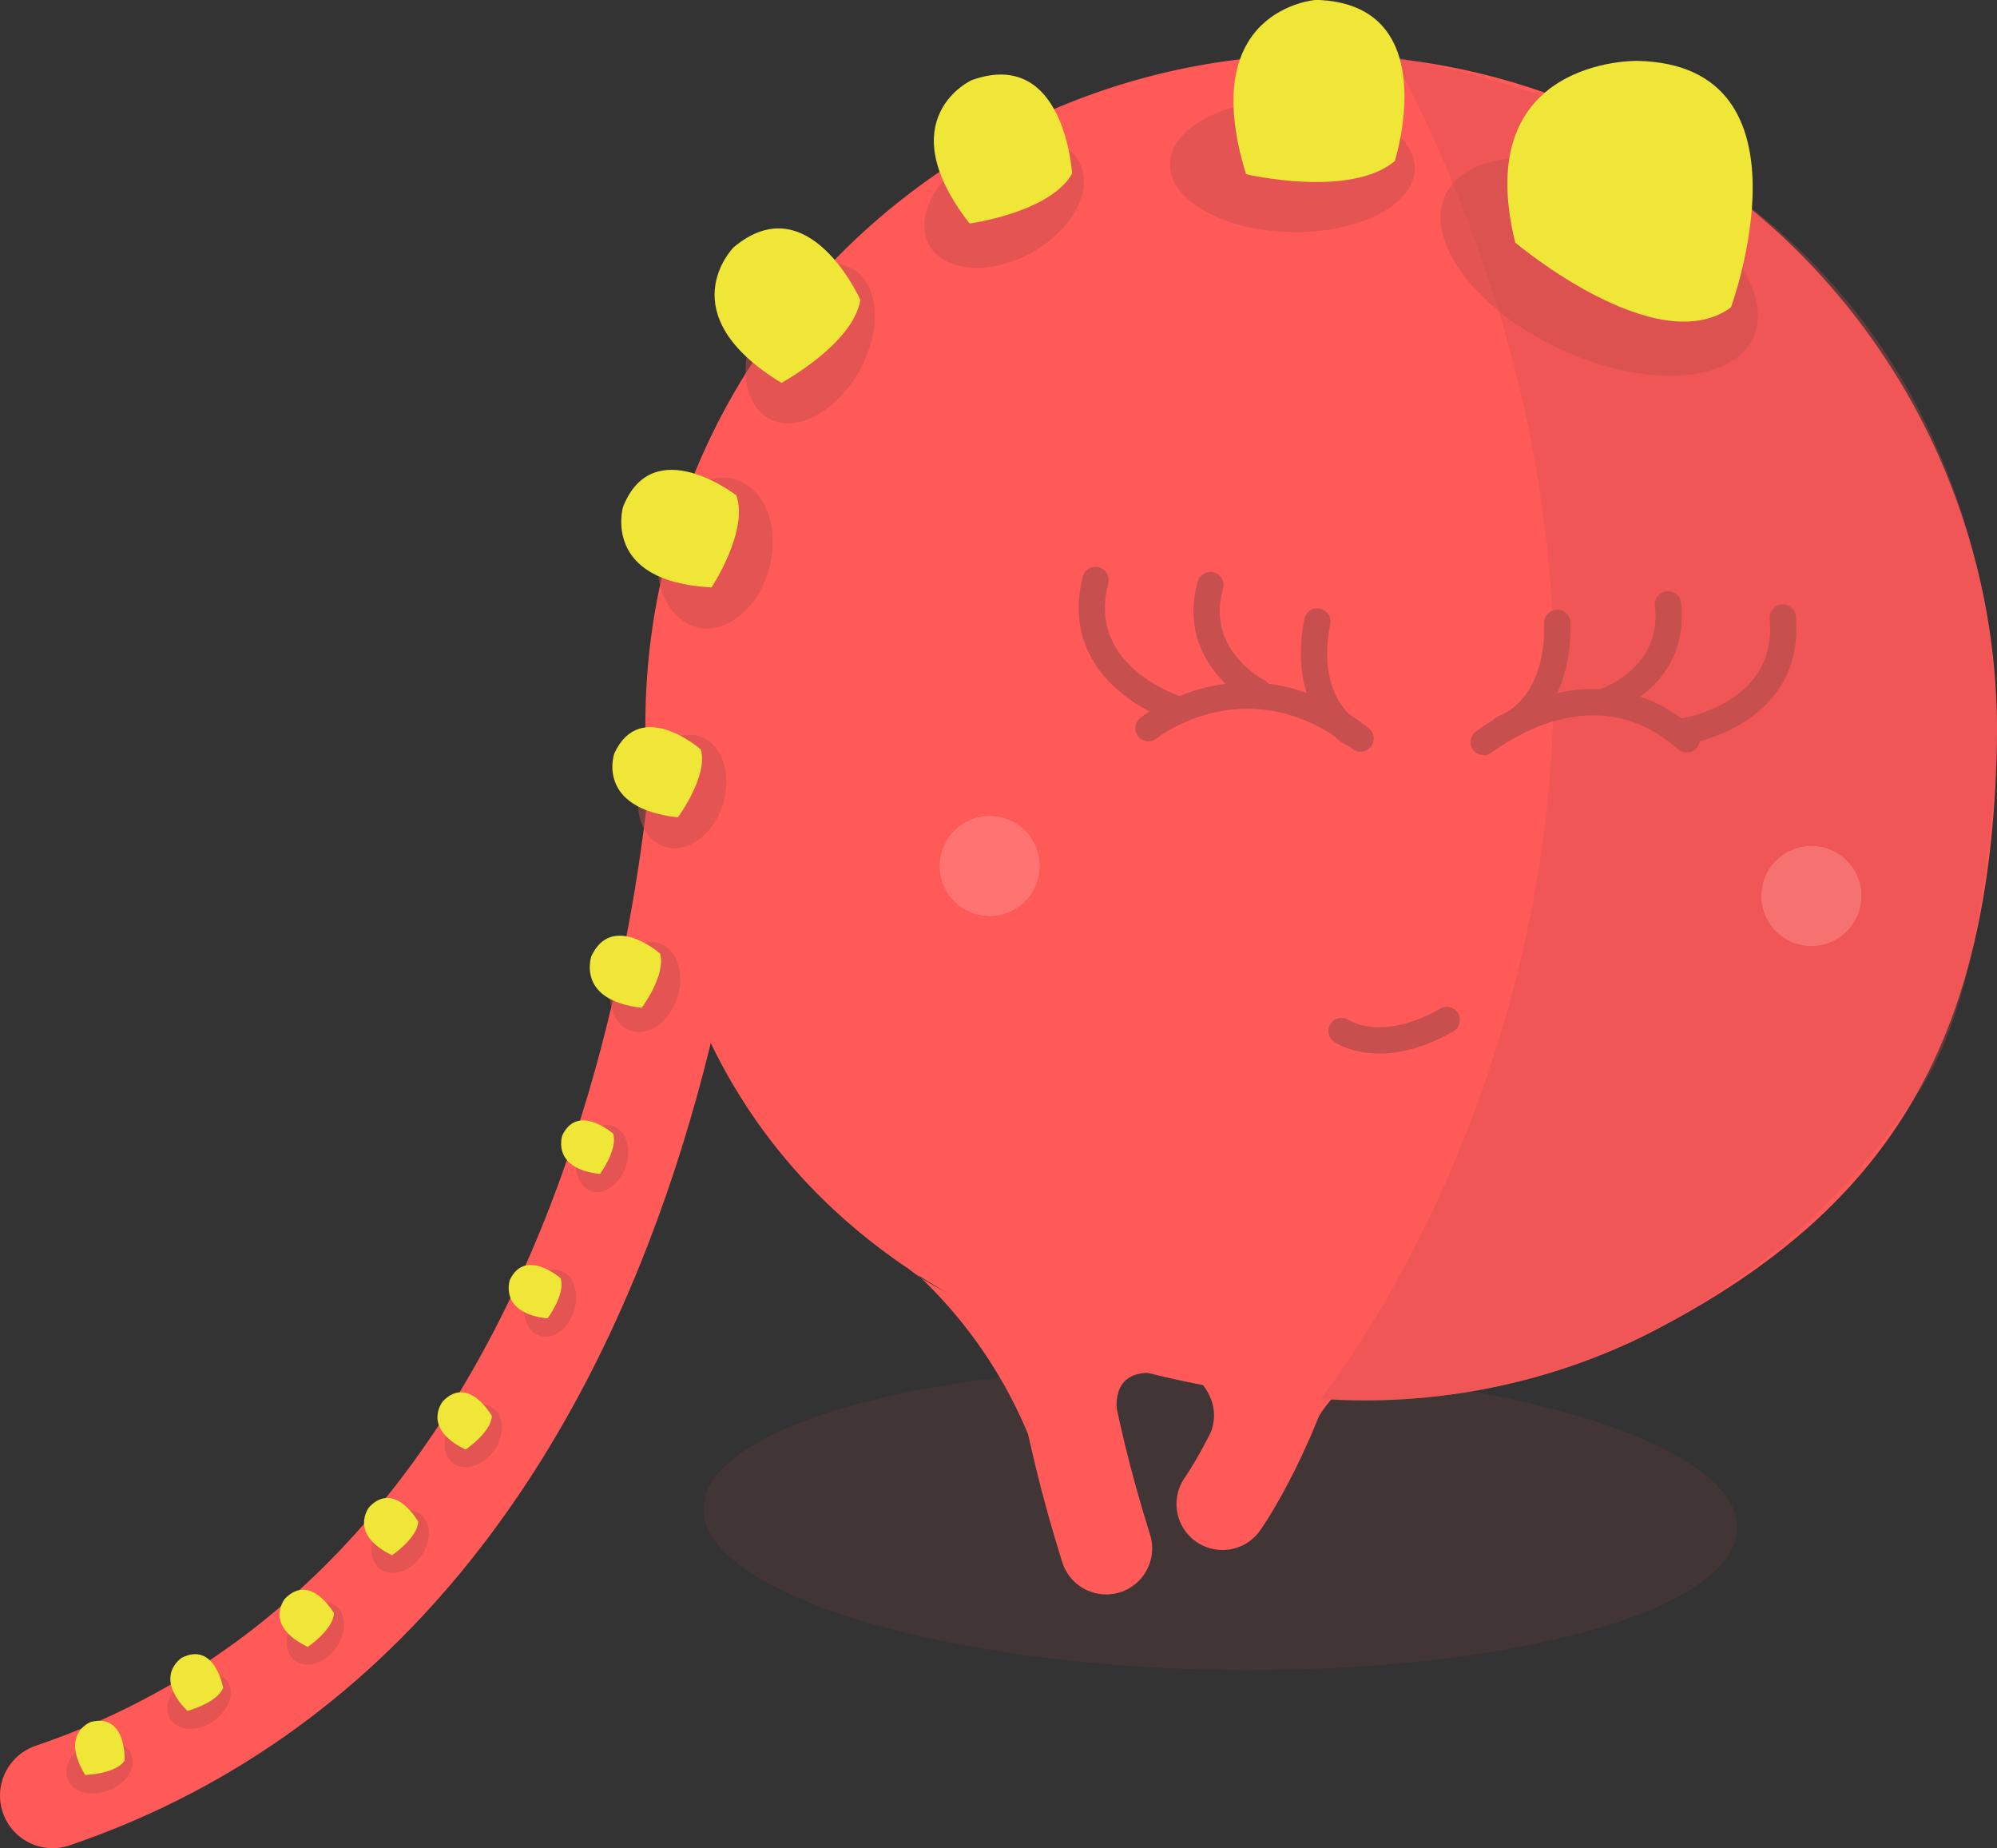 <svg xmlns="http://www.w3.org/2000/svg" viewBox="0 0 151.92 140.57"><rect x="0" y="0" width="151.92" height="140.57" fill="#333333" stroke="none"/><defs><style>.cls-1{fill:#c74f4e;opacity:0.1;}.cls-2,.cls-4,.cls-8{fill:none;stroke-linecap:round;stroke-linejoin:round;}.cls-2,.cls-4{stroke:#ff5a58;}.cls-2{stroke-width:7px;}.cls-11,.cls-3{fill:#ff5a58;}.cls-4{stroke-width:8px;}.cls-5,.cls-7{fill:#c84e4d;}.cls-5{opacity:0.5;}.cls-6{fill:#efe637;}.cls-7{opacity:0.3;}.cls-8{stroke:#c74f4e;stroke-width:2px;}.cls-9{opacity:0.4;}.cls-10{fill:#fff;}.cls-11{opacity:0.6;}</style></defs><g id="Layer_2" data-name="Layer 2"><g id="Calque_1" data-name="Calque 1"><path class="cls-1" d="M132.16,116.26C132,122.61,114.32,127.39,92.6,127s-39.22-6-39.09-12.31S71.35,103.51,93.07,104,132.29,109.91,132.16,116.26Z"/><path class="cls-2" d="M86.72,52.77s-14.8,26.16-2.57,65"/><path class="cls-3" d="M85.42,109.3s-2.38-6,3.5-4.7c0,0-18.58-5.67-20.25-8.67a35.17,35.17,0,0,1,10.25,15Z"/><path class="cls-2" d="M96.16,59.45C109.25,91.6,93,114.39,93,114.39"/><path class="cls-3" d="M90.29,104.18s3.44,2.19,1.44,5.56l7.81-.44a9.82,9.82,0,0,1,6.13-5.75A65.76,65.76,0,0,1,90.29,104.18Z"/><path class="cls-3" d="M49.1,54.5c.34-28.39,24.07-50.93,52.46-50.34a51.42,51.42,0,0,1,50.35,52.46c-.47,22.44-8,35.53-27,45.06a48.22,48.22,0,0,1-24.42,4.71S48.47,105.82,49.1,54.5Z"/><path class="cls-4" d="M53.91,51.76s-.51,68-49.91,84.81"/><path class="cls-5" d="M50.13,71.73c1.36.43,2,2.28,1.41,4.12s-2.16,3-3.52,2.57-2-2.27-1.41-4.12S48.77,71.3,50.13,71.73Z"/><path class="cls-6" d="M48.82,76.65s1.87-2.5,1.39-4.13c0,0-3.65-3.19-5.23.22C45,72.74,43.79,76.08,48.82,76.65Z"/><path class="cls-5" d="M46.61,85.63c1,.32,1.48,1.7,1,3.07s-1.6,2.22-2.61,1.9-1.48-1.69-1-3.06S45.6,85.32,46.61,85.63Z"/><path class="cls-6" d="M45.64,89.29s1.39-1.86,1-3.07c0,0-2.71-2.37-3.88.17C42.79,86.39,41.9,88.87,45.64,89.29Z"/><path class="cls-5" d="M42.62,96.63c1,.32,1.49,1.69,1.05,3.07s-1.6,2.22-2.61,1.9S39.58,99.91,40,98.54,41.61,96.31,42.62,96.63Z"/><path class="cls-6" d="M41.65,100.28s1.39-1.85,1-3.06c0,0-2.71-2.37-3.88.16C38.8,97.38,37.91,99.86,41.65,100.28Z"/><path class="cls-5" d="M37.56,107.13c.84.64.83,2.09,0,3.24s-2.25,1.56-3.1.92-.83-2.08,0-3.23S36.71,106.49,37.56,107.13Z"/><path class="cls-6" d="M35.42,110.25s1.93-1.29,2-2.55c0,0-1.76-3.14-3.71-1.14C33.7,106.56,32,108.61,35.42,110.25Z"/><path class="cls-5" d="M32,115.17c.84.64.83,2.09,0,3.24s-2.25,1.56-3.1.92-.83-2.09,0-3.24S31.11,114.53,32,115.17Z"/><path class="cls-6" d="M29.82,118.29s1.93-1.29,2-2.55c0,0-1.76-3.14-3.71-1.14C28.1,114.6,26.44,116.64,29.82,118.29Z"/><path class="cls-5" d="M25.54,122.14c.85.64.83,2.09,0,3.24s-2.26,1.57-3.1.93-.84-2.09,0-3.24S24.69,121.51,25.54,122.14Z"/><path class="cls-6" d="M23.41,125.26s1.92-1.28,2-2.55c0,0-1.76-3.13-3.72-1.13C21.68,121.58,20,123.62,23.41,125.26Z"/><path class="cls-5" d="M17.3,127.88c.59.88.1,2.24-1.09,3.05s-2.64.74-3.23-.14-.11-2.25,1.08-3S16.7,127,17.3,127.88Z"/><path class="cls-6" d="M14.26,130.13s2.24-.59,2.72-1.76c0,0-.64-3.54-3.14-2.29C13.84,126.08,11.6,127.47,14.26,130.13Z"/><path class="cls-5" d="M10,133.47c.38,1-.41,2.21-1.76,2.72s-2.74.12-3.11-.88.41-2.21,1.75-2.72S9.58,132.48,10,133.47Z"/><path class="cls-6" d="M6.48,135s2.31-.06,3-1.09c0,0,.18-3.6-2.54-2.95C7,130.93,4.5,131.77,6.48,135Z"/><path class="cls-7" d="M105.9,4.32c51,9.38,45.87,55.28,45.87,55.28-.88,10.49-2.47,18.63-6,23.72-18.36,26.61-45.31,23.07-45.31,23.07s34.95-43,6.77-99.7"/><path class="cls-8" d="M112.87,56.44c2.38-1.74,9.15-5.75,15.45-.21"/><path class="cls-8" d="M87.37,55.38s7.5-6.06,16.13.79"/><path class="cls-8" d="M114.4,55.38s4.21-1.3,4.07-8"/><path class="cls-8" d="M122,53.38s5.54-1.77,4.89-7.42"/><path class="cls-8" d="M127.91,55.66s8.39-1.15,7.71-8.69"/><path class="cls-8" d="M102.94,55.82s-4-2-2.73-8.55"/><path class="cls-8" d="M95.72,52.62S90.53,50,92.08,44.5"/><path class="cls-8" d="M89.55,53.93s-8.09-2.49-6.21-9.82"/><g class="cls-9"><path class="cls-10" d="M79.08,65.94a3.79,3.79,0,1,1-3.71-3.86A3.79,3.79,0,0,1,79.08,65.94Z"/><path class="cls-11" d="M79.08,65.94a3.79,3.79,0,1,1-3.71-3.86A3.79,3.79,0,0,1,79.08,65.94Z"/></g><g class="cls-9"><path class="cls-10" d="M141.59,68.23a3.79,3.79,0,1,1-3.71-3.87A3.78,3.78,0,0,1,141.59,68.23Z"/><path class="cls-11" d="M141.59,68.23a3.79,3.79,0,1,1-3.71-3.87A3.78,3.78,0,0,1,141.59,68.23Z"/></g><path class="cls-5" d="M107.63,12.86c-.07,2.77-4.3,4.91-9.45,4.79S88.9,15.19,89,12.42s4.3-4.92,9.45-4.8S107.69,10.09,107.63,12.86Z"/><path class="cls-6" d="M94.79,13.25s7.91,1.86,11.32-1c0,0,3.83-12-6-12.26C100.12,0,90.91.62,94.79,13.25Z"/><path class="cls-5" d="M82.09,12.31c1.15,2.07-.48,5.16-3.63,6.91s-6.64,1.48-7.78-.59.47-5.17,3.63-6.91S80.94,10.24,82.09,12.31Z"/><path class="cls-5" d="M64.83,20.43c2.06,1.16,2.3,4.65.54,7.79S60.5,33,58.44,31.8,56.13,27.16,57.9,24,62.76,19.27,64.83,20.43Z"/><path class="cls-5" d="M55.81,36.43c2.3.58,3.52,3.57,2.74,6.68S55.27,48.28,53,47.7,49.46,44.13,50.24,41,53.52,35.85,55.81,36.43Z"/><path class="cls-6" d="M73.76,17s6.15-.84,7.8-3.8c0,0-.56-9.63-7.62-7.11C73.94,6.07,67.54,9,73.76,17Z"/><path class="cls-6" d="M59.45,29.12s5.45-2.95,6-6.31c0,0-3.92-8.81-9.64-4C55.77,18.85,50.82,23.87,59.45,29.12Z"/><path class="cls-6" d="M54.13,44.68s2.84-4.3,1.89-7c0,0-6.34-4.92-8.63.89C47.39,38.61,45.75,44.24,54.13,44.68Z"/><path class="cls-5" d="M53.21,56c1.71.54,2.51,2.86,1.78,5.18s-2.71,3.77-4.43,3.23-2.5-2.86-1.77-5.18S51.5,55.45,53.21,56Z"/><path class="cls-6" d="M51.57,62.17S53.91,59,53.31,57c0,0-4.58-4-6.57.29C46.74,57.27,45.24,61.46,51.57,62.17Z"/><path class="cls-5" d="M133.36,25.69c-1.61,3.47-8.15,3.87-14.62.88s-10.4-8.23-8.8-11.7S118.09,11,124.56,14,135,22.21,133.36,25.69Z"/><path class="cls-6" d="M115.27,18.45s10.75,9.07,16.41,4.93c0,0,6.79-18.47-7.14-18.75C124.54,4.63,111.8,4.37,115.27,18.45Z"/><path class="cls-8" d="M110.06,77.58c-5.06,2.9-8,.84-8,.84"/></g></g></svg>